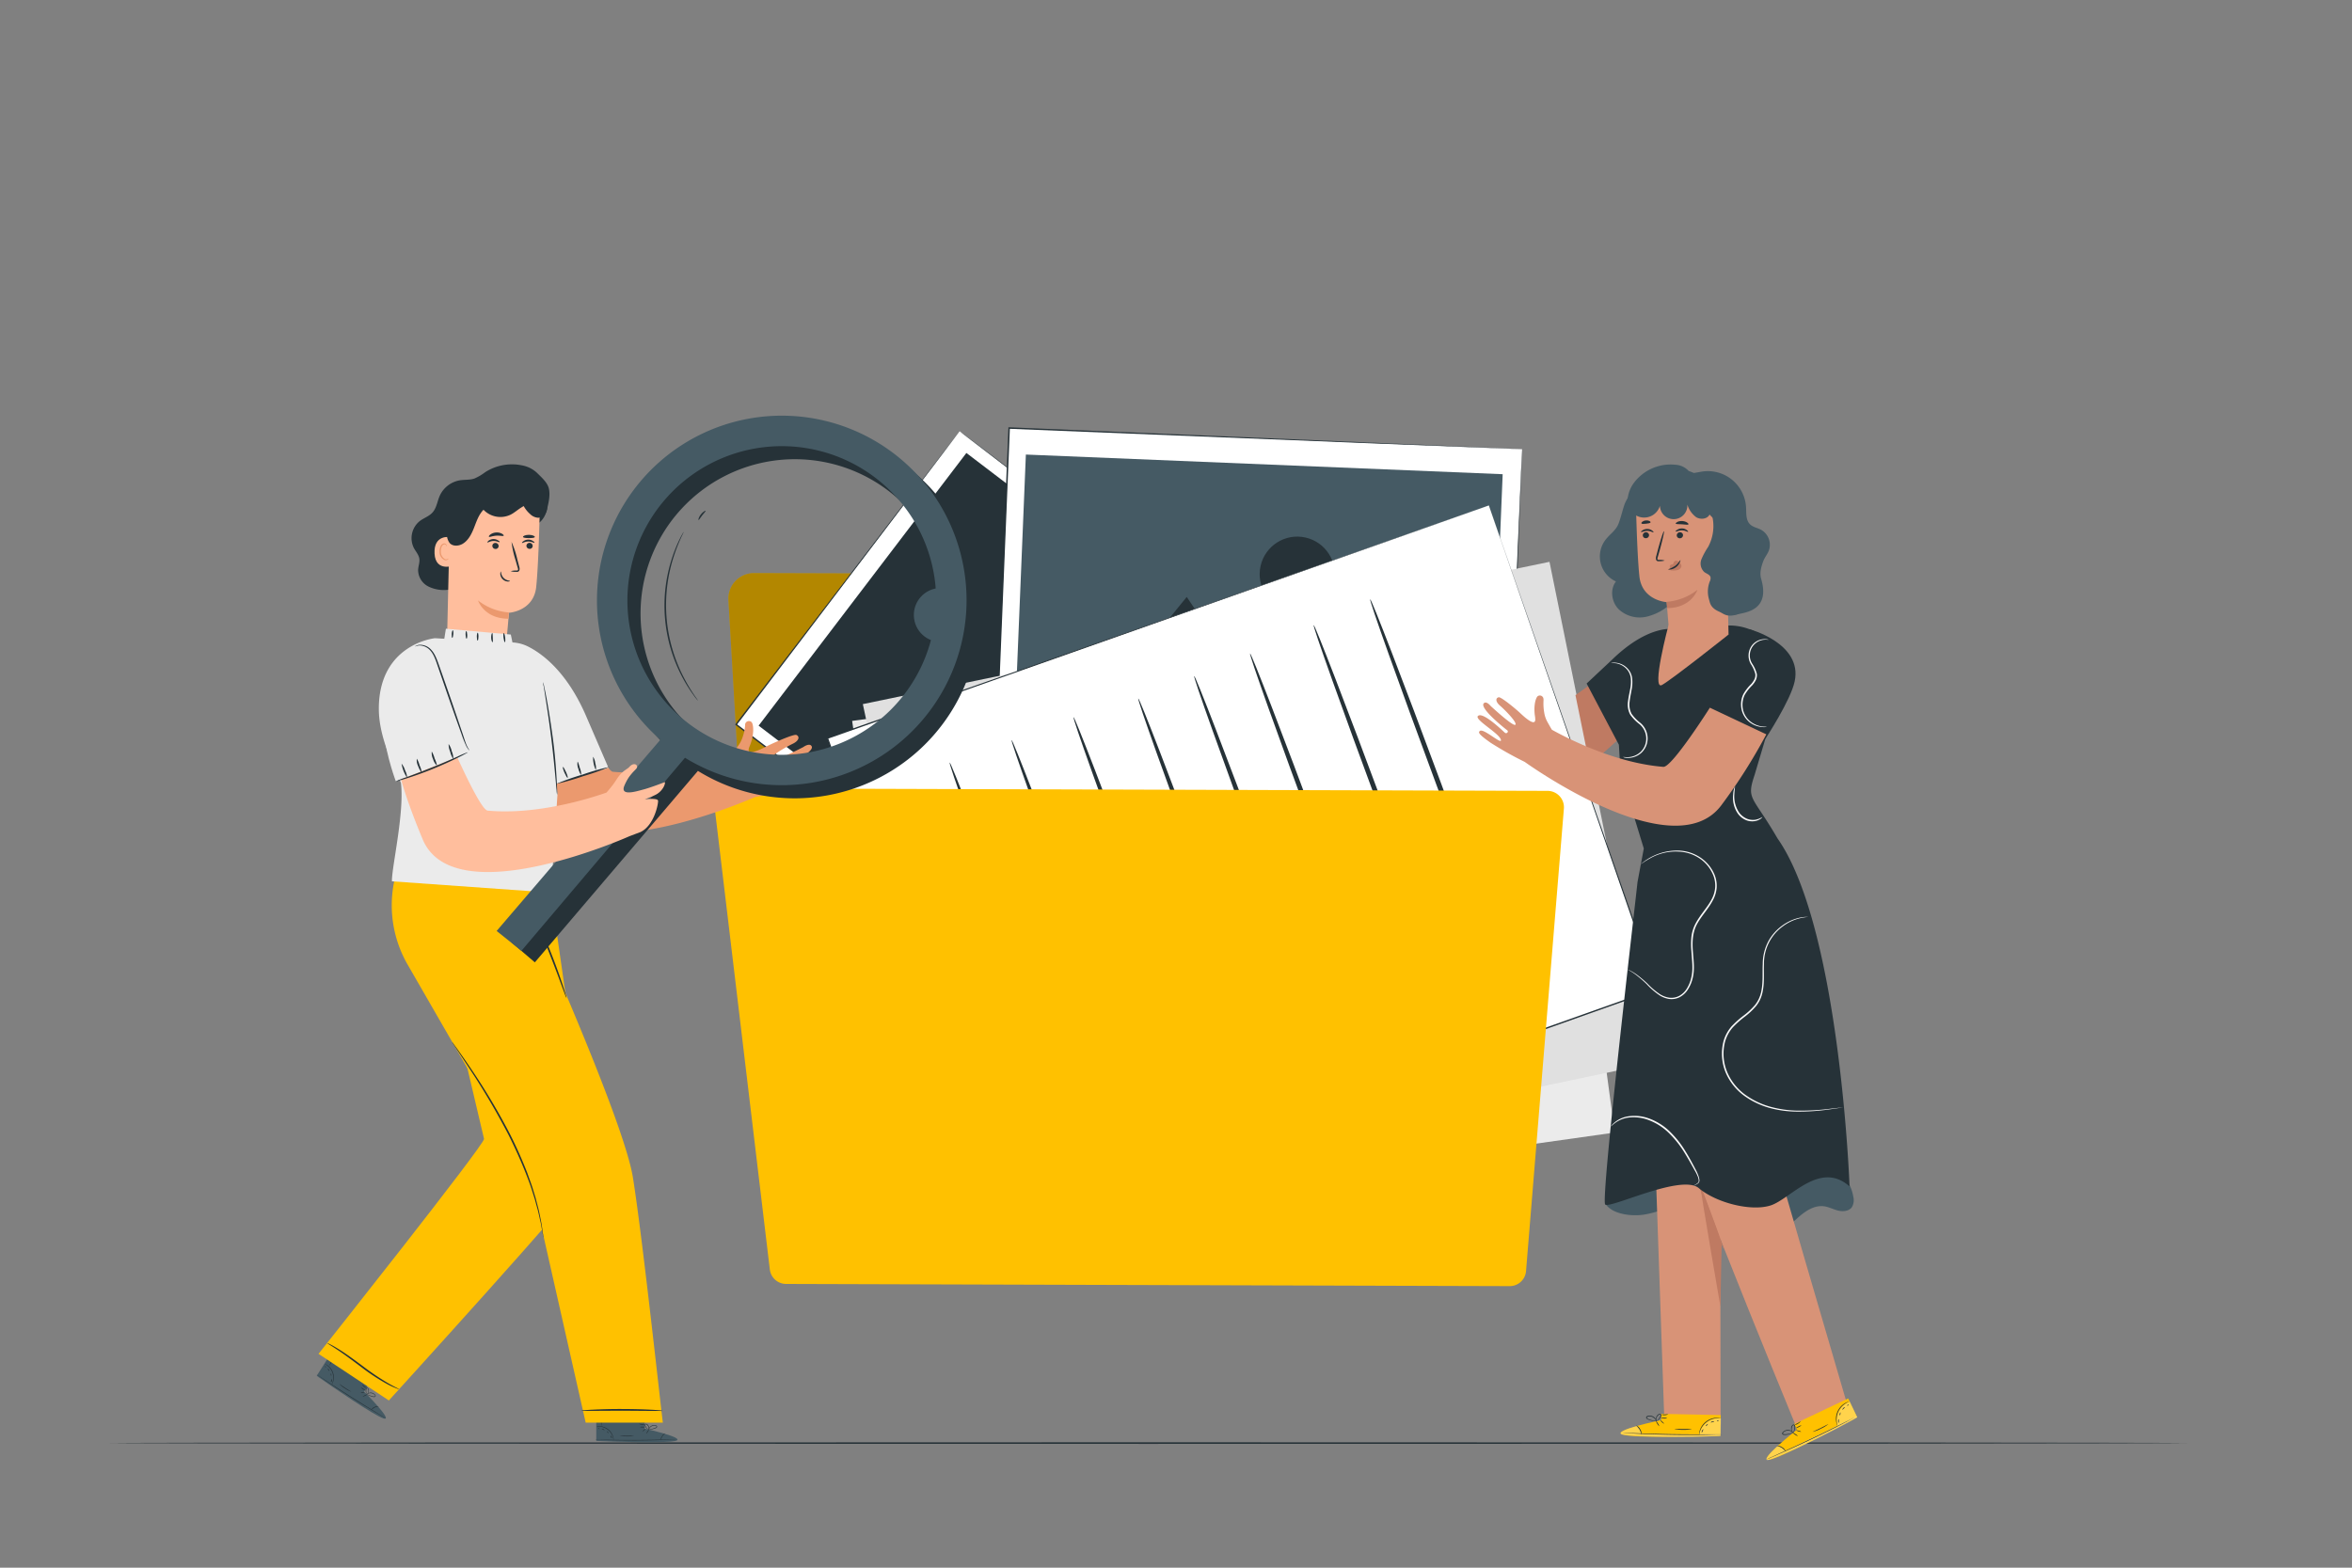 <svg xmlns="http://www.w3.org/2000/svg" viewBox="0 0 750 500"><rect x="0" y="0" width="750" height="500" fill="#808080" stroke="none"/><g id="freepik--Floor--inject-33"><path d="M697.42,460.25c0,.14-148.3.26-331.19.26S35,460.39,35,460.25,183.27,460,366.23,460,697.42,460.1,697.42,460.25Z" style="fill:#263238"></path></g><g id="freepik--Folder--inject-33"><path d="M232.28,191.4l7.06,120.39a8.12,8.12,0,0,0,8.09,7.65l216.7.66a8.12,8.12,0,0,0,8.15-8.1l.29-93.74a8.13,8.13,0,0,0-8.16-8.15l-133.27.45a8.11,8.11,0,0,1-5.75-2.36L302.3,185.32a8.16,8.16,0,0,0-5.7-2.36l-56.18-.17A8.14,8.14,0,0,0,232.28,191.4Z" style="fill:#FFC100"></path><path d="M232.28,191.4l7.06,120.39a8.12,8.12,0,0,0,8.09,7.65l216.7.66a8.12,8.12,0,0,0,8.15-8.1l.29-93.74a8.13,8.13,0,0,0-8.16-8.15l-133.27.45a8.11,8.11,0,0,1-5.75-2.36L302.3,185.32a8.16,8.16,0,0,0-5.7-2.36l-56.18-.17A8.14,8.14,0,0,0,232.28,191.4Z" style="opacity:0.3"></path><rect x="248.97" y="165.78" width="117.59" height="94.01" transform="translate(-48 328.67) rotate(-52.7)" style="fill:#fff"></rect><path d="M306,137.53l-.33.46-1,1.31c-.88,1.17-2.17,2.87-3.84,5.1L286.3,163.58l-51.37,67.63-.05-.32,74.8,56.94h0l-.37.05,71.29-93.51.05.3-54.19-41.42-15.12-11.59-4-3.06L306,137.53l1.36,1,4,3L326.48,153l54.44,41.32.17.13-.13.18L309.74,288.2l-.16.21-.21-.16h0l-74.76-57-.18-.14.14-.19,51.65-67.61,14.6-19.07,3.86-5,1-1.28Z" style="fill:#263238"></path><rect x="253.05" y="171.76" width="109.33" height="82.18" transform="translate(-48.07 328.65) rotate(-52.7)" style="fill:#263238"></rect><polygon points="307.28 282.26 289.78 220.93 329.54 221.48 325.67 198.36 373.53 195.29 307.28 282.26" style="fill:#455a64"></polygon><circle cx="300.01" cy="196.15" r="8.61" transform="translate(-23.76 42.35) rotate(-7.77)" style="fill:#455a64"></circle><rect x="335.45" y="123.4" width="130.85" height="163.67" transform="translate(179.34 597.34) rotate(-87.64)" style="fill:#fff"></rect><path d="M485.33,143.23l-.78,0-2.28-.08-8.87-.34-33.46-1.31-118.15-4.75.24-.22c-1.59,38.91-3.42,83.52-5.35,130.73h0l-.25-.27L480,273.75l-.22.21c1.67-39.4,3.05-72.06,4-94.87.5-11.42.89-20.38,1.15-26.48.14-3.05.24-5.39.31-7s.12-2.4.12-2.4,0,.79-.07,2.36-.15,3.9-.26,6.93c-.24,6.1-.59,15-1,26.44-.91,22.85-2.22,55.56-3.8,95v.21H480L316.41,267.5h-.26v-.26h0c1.95-47.21,3.8-91.82,5.41-130.73v-.23h.23l118.29,5,33.4,1.44,8.82.39,2.26.1Z" style="fill:#263238"></path><rect x="343.58" y="129.14" width="114.38" height="152.17" transform="translate(179.24 597.23) rotate(-87.64)" style="fill:#455a64"></rect><polygon points="322.4 259.24 378.42 190.39 409.49 236.19 432.78 213.35 474.44 265.5 322.4 259.24" style="fill:#263238"></polygon><circle cx="413.67" cy="183.12" r="11.98" transform="translate(144.46 546.7) rotate(-77.36)" style="fill:#263238"></circle><polygon points="493.25 199.43 271.73 229.93 295.19 392.17 514.89 361.22 493.25 199.43" style="fill:#ebebeb"></polygon><polygon points="494.1 179.19 275.14 224.57 309.5 384.86 526.61 339.15 494.1 179.19" style="fill:#e0e0e0"></polygon><polygon points="474.76 161.2 263.83 235.42 319.28 389.69 528.35 315.39 474.76 161.2" style="fill:#fff"></polygon><path d="M474.76,161.2c.58,1.66,21.21,60.75,53.79,154.12l.07.2-.2.07-209,74.34-.25.09-.08-.25-.41-1.12c-19.73-54.93-38.44-107-55-153.15l-.08-.23.22-.07,211-74L263.91,235.64l.14-.3,55.07,153.13.41,1.13-.34-.16,209.09-74.25-.13.27C495.81,222,475.34,162.86,474.76,161.2Z" style="fill:#263238"></path><path d="M480.71,309.17c-.41.15-10.54-26.16-22.63-58.76s-21.58-59.15-21.17-59.3,10.53,26.15,22.63,58.76S481.11,309,480.71,309.17Z" style="fill:#263238"></path><path d="M462.69,317.4c-.4.15-10.54-26.16-22.63-58.75s-21.57-59.16-21.17-59.31,10.54,26.16,22.64,58.76S463.1,317.25,462.69,317.4Z" style="fill:#263238"></path><path d="M406.76,340.83c-.4.15-10.54-26.16-22.63-58.76s-21.57-59.15-21.17-59.3,10.54,26.15,22.63,58.76S407.16,340.68,406.76,340.83Z" style="fill:#263238"></path><path d="M424.59,333.65c-.41.15-10.54-26.16-22.63-58.76s-21.58-59.15-21.17-59.3,10.53,26.15,22.63,58.76S425,333.5,424.59,333.65Z" style="fill:#263238"></path><path d="M442.41,326.47c-.4.15-10.53-26.16-22.63-58.75s-21.57-59.16-21.17-59.31,10.54,26.16,22.64,58.76S442.82,326.32,442.41,326.47Z" style="fill:#263238"></path><path d="M386.11,346.77c-.4.15-10.54-26.16-22.63-58.76s-21.57-59.15-21.17-59.3,10.54,26.15,22.64,58.76S386.52,346.62,386.11,346.77Z" style="fill:#263238"></path><path d="M366.36,354c-.4.15-10.53-26.16-22.63-58.75S322.16,236.1,322.56,236s10.54,26.16,22.64,58.76S366.77,353.86,366.36,354Z" style="fill:#263238"></path><path d="M346.62,361.25c-.41.15-10.54-26.16-22.64-58.75s-21.57-59.16-21.16-59.31,10.53,26.16,22.63,58.76S347,361.1,346.62,361.25Z" style="fill:#263238"></path><path d="M227.85,257.3l17.63,147.59a5.23,5.23,0,0,0,5.17,4.61l230.74.7a5.22,5.22,0,0,0,5.23-4.8l12.07-147.5a5.24,5.24,0,0,0-5.2-5.66l-260.43-.79A5.23,5.23,0,0,0,227.85,257.3Z" style="fill:#FFC100"></path></g><g id="freepik--character-2--inject-33"><polygon points="510.16 216.14 502.38 221.71 506.92 244.01 517.14 234.89 510.16 216.14" style="fill:#bf7a62"></polygon><path d="M511.93,383.86l32.35-15.72,41.5,5a13.53,13.53,0,0,1,5.21,8.61,4.39,4.39,0,0,1-.47,3.27c-.93,1.3-2.84,1.46-4.39,1.08s-3-1.19-4.59-1.38c-3.09-.36-5.94,1.61-8.26,3.68s-4.63,4.43-7.66,5.13a11.79,11.79,0,0,1-7.9-1.48c-2.42-1.26-4.58-3-7-4.35a23.48,23.48,0,0,0-14.61-3.25c-4,.53-7.8,2.29-11.82,2.93s-10.23-.07-12.41-3.5" style="fill:#455a64"></path><path d="M589.06,448.05s-26.5-90.35-27-93.24c-.46-2.61,3.67-65.91,5.52-82.33l-29.19.24V273l-13.87.34L530.72,453l17.95,1.38-.12-59.28C559.87,423.73,573,455.61,573,455.61Z" style="fill:#d89377"></path><path d="M536.72,350.67s-.06.7-.12,2a36.72,36.72,0,0,0,.08,5.35,48.12,48.12,0,0,0,1.31,7.83,77.67,77.67,0,0,0,3.16,9.21c2.46,6.48,4.66,12.37,6.22,16.63.74,2.08,1.36,3.79,1.82,5.07a14.11,14.11,0,0,1,.6,1.89,13.41,13.41,0,0,1-.81-1.81c-.5-1.27-1.18-3-2-5-1.66-4.23-3.92-10.09-6.38-16.58-.61-1.62-1.21-3.21-1.78-4.74a42.71,42.71,0,0,1-1.36-4.54,46,46,0,0,1-1.2-7.93,33.09,33.09,0,0,1,.1-5.4c.07-.64.15-1.12.22-1.45A1.56,1.56,0,0,1,536.72,350.67Z" style="fill:#bf7a62"></path><path d="M548.59,416.66c0-.55.41-20.11.41-20.11s-6.5-18.15-6.67-17.6S548.59,416.66,548.59,416.66Z" style="fill:#bf7a62"></path><path d="M529.71,452.94l0-2,19,.38-.1,6.66-1.17.06c-5.23.19-26.62.63-30.1-.49C513.55,456.27,529.71,452.94,529.71,452.94Z" style="fill:#FFC100"></path><g style="opacity:0.3"><path d="M541.83,457.69a6.58,6.58,0,0,1,2.49-4,6.36,6.36,0,0,1,4.45-1.29l-.09,5.29Z" style="fill:#fff"></path></g><path d="M521.81,454.85s-5.68,1.52-5,2.47,22.32,1.31,31.87.64l0-.42-25.23-.22S522.91,454.91,521.81,454.85Z" style="fill:#fff;opacity:0.3"></path><path d="M549,457.53a1.39,1.39,0,0,1-.33,0l-.93,0-3.45.09c-2.91.05-6.93.08-11.37,0s-8.46-.23-11.37-.38l-3.44-.2-.93-.07-.33,0h.33l.93,0,3.45.13c2.91.11,6.92.24,11.36.31s8.46.08,11.37.07l3.45,0h.93Z" style="fill:#263238"></path><path d="M523.44,457.61a7.5,7.5,0,0,0-.62-1.65,7.79,7.79,0,0,0-1.15-1.34,2.5,2.5,0,0,1,1.35,1.22A2.6,2.6,0,0,1,523.44,457.61Z" style="fill:#263238"></path><path d="M529.08,454.87c-.06,0-.32-.3-.59-.74a2.06,2.06,0,0,1-.39-.85c.06,0,.32.29.59.73A2.07,2.07,0,0,1,529.08,454.87Z" style="fill:#263238"></path><path d="M530.62,454.09s-.33-.16-.66-.46-.54-.58-.5-.63.34.16.66.46S530.67,454,530.62,454.09Z" style="fill:#263238"></path><path d="M531.63,452.32a2.33,2.33,0,0,1-1,.1c-.54,0-1-.05-1-.12a2.32,2.32,0,0,1,1-.11A2.19,2.19,0,0,1,531.63,452.32Z" style="fill:#263238"></path><path d="M532,451.06a2.79,2.79,0,0,1-2.24.13,5.69,5.69,0,0,1,1.12-.06A6.68,6.68,0,0,1,532,451.06Z" style="fill:#263238"></path><path d="M528.46,453.21a3.8,3.8,0,0,1-1.21,0,7.09,7.09,0,0,1-1.3-.31,3.78,3.78,0,0,1-.73-.32.69.69,0,0,1-.3-.38.51.51,0,0,1,.2-.49,2.24,2.24,0,0,1,2.75.71,2.27,2.27,0,0,1,.38.81c0,.21,0,.33,0,.33a3.28,3.28,0,0,0-.53-1,2.27,2.27,0,0,0-1-.7,1.87,1.87,0,0,0-1.45.08c-.2.14-.13.36.09.5a3.69,3.69,0,0,0,.67.3,8.07,8.07,0,0,0,1.25.35C528,453.16,528.46,453.17,528.46,453.21Z" style="fill:#263238"></path><path d="M528.15,453.26a1.14,1.14,0,0,1-.13-.85,2,2,0,0,1,.35-.88,1.21,1.21,0,0,1,1-.6.49.49,0,0,1,.37.57,1.46,1.46,0,0,1-.22.54,3.16,3.16,0,0,1-.59.72c-.38.37-.69.51-.7.48s.25-.21.59-.59a4.48,4.48,0,0,0,.52-.72c.17-.26.29-.72,0-.78s-.62.27-.81.51a1.94,1.94,0,0,0-.36.78A4.27,4.27,0,0,0,528.15,453.26Z" style="fill:#263238"></path><path d="M548.67,452.34s-.54-.06-1.4,0a6,6,0,0,0-3.07,1.2,6.16,6.16,0,0,0-2,2.66c-.3.81-.34,1.36-.38,1.35a1.12,1.12,0,0,1,0-.38,4.39,4.39,0,0,1,.22-1,5.76,5.76,0,0,1,2-2.79,5.86,5.86,0,0,1,3.2-1.19,5.11,5.11,0,0,1,1,.05A1.23,1.23,0,0,1,548.67,452.34Z" style="fill:#263238"></path><path d="M539.48,455.8a10.89,10.89,0,0,1-2.77.23,10.74,10.74,0,0,1-2.77-.27c0-.07,1.24,0,2.77,0S539.47,455.73,539.48,455.8Z" style="fill:#263238"></path><path d="M543.19,455.86c0,.05-.11.26-.24.54s-.2.53-.27.53-.09-.3.06-.63S543.15,455.81,543.19,455.86Z" style="fill:#263238"></path><path d="M544.62,454.14c0,.05-.08.24-.28.44s-.4.31-.44.27.08-.24.28-.44S544.57,454.1,544.62,454.14Z" style="fill:#263238"></path><path d="M546.63,453.38c0,.07-.26.06-.54.15s-.48.24-.53.2.11-.31.46-.42S546.66,453.32,546.63,453.38Z" style="fill:#263238"></path><path d="M548.07,453c0,.06-.09.16-.25.21s-.3.06-.33,0,.09-.15.25-.21S548,453,548.07,453Z" style="fill:#263238"></path><path d="M573,456l-.86-1.83,17.2-8.15,2.9,6-1,.58c-4.6,2.51-23.55,12.44-27.16,13C560,466.22,573,456,573,456Z" style="fill:#FFC100"></path><g style="opacity:0.3"><path d="M586,454.87a6.57,6.57,0,0,1,.44-4.69,6.42,6.42,0,0,1,3.41-3.14l2.28,4.78Z" style="fill:#fff"></path></g><path d="M566.77,461.26s-4.39,3.9-3.36,4.43,20.56-8.78,28.82-13.64l-.21-.37-22.69,11.06S567.79,460.83,566.77,461.26Z" style="fill:#fff;opacity:0.3"></path><path d="M592.28,451.54a1.53,1.53,0,0,1-.28.18l-.82.45-3,1.62c-2.58,1.34-6.17,3.16-10.18,5.07s-7.67,3.57-10.34,4.73L564.45,465l-.87.35-.31.11a1.71,1.71,0,0,1,.29-.15l.85-.39,3.14-1.42c2.65-1.2,6.3-2.88,10.31-4.79s7.6-3.71,10.2-5l3.08-1.55.84-.41A2.72,2.72,0,0,1,592.28,451.54Z" style="fill:#263238"></path><path d="M569.46,463a6.76,6.76,0,0,0-1.28-1.21,8,8,0,0,0-1.63-.69,2.6,2.6,0,0,1,1.75.5A2.44,2.44,0,0,1,569.46,463Z" style="fill:#263238"></path><path d="M573.29,458a2.11,2.11,0,0,1-.85-.4c-.44-.27-.77-.54-.73-.59s.41.12.85.39S573.32,458,573.29,458Z" style="fill:#263238"></path><path d="M574.32,456.65c0,.06-.37,0-.79-.12s-.75-.27-.73-.33.37,0,.8.11S574.34,456.58,574.32,456.65Z" style="fill:#263238"></path><path d="M574.43,454.61c0,.06-.35.3-.84.54a2.44,2.44,0,0,1-.94.34c0-.06.35-.3.84-.54A2.44,2.44,0,0,1,574.43,454.61Z" style="fill:#263238"></path><path d="M574.19,453.33s-.3.45-.86.77a1.91,1.91,0,0,1-1.09.35,5.93,5.93,0,0,1,1-.55C573.75,453.6,574.14,453.28,574.19,453.33Z" style="fill:#263238"></path><path d="M572,456.82a3.35,3.35,0,0,1-1.1.52,7.38,7.38,0,0,1-1.3.3,3,3,0,0,1-.8,0,.63.63,0,0,1-.43-.21.47.47,0,0,1,0-.52,2.26,2.26,0,0,1,2.78-.6,2.16,2.16,0,0,1,.7.57c.14.16.19.27.17.28a3.31,3.31,0,0,0-.94-.7,2.21,2.21,0,0,0-1.23-.16,1.88,1.88,0,0,0-1.27.71c-.11.22.05.39.3.41a3.77,3.77,0,0,0,.75,0,9,9,0,0,0,1.27-.24C571.56,457,572,456.79,572,456.82Z" style="fill:#263238"></path><path d="M571.74,457s-.31-.18-.49-.7a1.92,1.92,0,0,1-.08-.95,1.19,1.19,0,0,1,.64-1,.48.48,0,0,1,.58.34,1.19,1.19,0,0,1,.05.58,3.6,3.6,0,0,1-.2.92,1.64,1.64,0,0,1-.42.74s.13-.3.26-.79a4.23,4.23,0,0,0,.15-.88c0-.31-.06-.77-.36-.69s-.43.51-.5.81a2,2,0,0,0,0,.86A3.74,3.74,0,0,0,571.74,457Z" style="fill:#263238"></path><path d="M589.7,447s-.51.19-1.24.65a6.11,6.11,0,0,0-2.22,2.45,6.19,6.19,0,0,0-.56,3.26c.09.85.3,1.36.26,1.37a1,1,0,0,1-.17-.34,6.14,6.14,0,0,1-.25-1,5.75,5.75,0,0,1,3.8-6.3A1.28,1.28,0,0,1,589.7,447Z" style="fill:#263238"></path><path d="M583,454.23a10.5,10.5,0,0,1-2.38,1.44,10.37,10.37,0,0,1-2.59,1c0-.06,1.12-.52,2.49-1.2S583,454.17,583,454.23Z" style="fill:#263238"></path><path d="M586.36,452.63c.06,0,0,.28,0,.59s.06.57,0,.59-.21-.23-.22-.59S586.3,452.6,586.36,452.63Z" style="fill:#263238"></path><path d="M586.87,450.45c.06,0,0,.25,0,.52s-.22.46-.28.44,0-.25.06-.52S586.81,450.43,586.87,450.45Z" style="fill:#263238"></path><path d="M588.34,448.87c0,.07-.21.17-.42.38s-.33.43-.39.41,0-.32.23-.57S588.33,448.81,588.34,448.87Z" style="fill:#263238"></path><path d="M589.46,447.92s0,.18-.12.3-.25.19-.29.14,0-.17.12-.3S589.42,447.88,589.46,447.92Z" style="fill:#263238"></path><path d="M566.8,267.39h0c-8-13.8-10-12.19-7.3-20.23L567.3,221,564,204.6a18,18,0,0,0-13.82-5.06l-16.28,1.12s-8-1.75-19.82,9.71L505.94,218l10.29,19.53.52,8.86,7.42,24.23-2,10.69c-.86,8.13-11.79,101.37-10.31,102.85s24.34-9.87,29.86-5.21,16.63,7.52,22.9,5.51,15.67-14.48,25.16-6.07C589.8,378.39,586.7,295.66,566.8,267.39Z" style="fill:#263238"></path><path d="M557.84,200.67s17,4.51,14.45,16.62c-1.23,6-9.36,18.38-9.36,18.38l-19.22-9.09Z" style="fill:#263238"></path><path d="M523.25,275.59a17.7,17.7,0,0,1,12.1-4.3,13.26,13.26,0,0,1,6.36,1.89,12.3,12.3,0,0,1,5,5.75,9.46,9.46,0,0,1,.7,4.11,10,10,0,0,1-1.25,4.16c-1.37,2.63-3.53,4.82-5,7.5s-1.56,5.75-1.35,8.61.63,5.73,0,8.41a11.43,11.43,0,0,1-1.46,3.68,6.94,6.94,0,0,1-2.69,2.61,5.73,5.73,0,0,1-3.46.59,8,8,0,0,1-3-1.15,23.24,23.24,0,0,1-4.13-3.59,38.45,38.45,0,0,0-3.08-2.7,17.54,17.54,0,0,0-2.14-1.46c-.51-.3-.8-.43-.79-.45s.08,0,.22.07.36.15.62.28a16.31,16.31,0,0,1,2.21,1.39,38.31,38.31,0,0,1,3.16,2.66,23.78,23.78,0,0,0,4.12,3.49,7.72,7.72,0,0,0,2.88,1.06,5.33,5.33,0,0,0,3.2-.57,6.51,6.51,0,0,0,2.5-2.47,11,11,0,0,0,1.38-3.54c.61-2.57.17-5.38,0-8.27a24.85,24.85,0,0,1,0-4.48,11.93,11.93,0,0,1,1.38-4.42c1.49-2.77,3.64-4.94,5-7.48a9.59,9.59,0,0,0,1.21-4,9,9,0,0,0-.65-3.9,11.81,11.81,0,0,0-4.75-5.56,12.78,12.78,0,0,0-6.15-1.89,16.5,16.5,0,0,0-9.11,2.08,24.28,24.28,0,0,0-2.21,1.35l-.56.39C523.33,275.56,523.26,275.6,523.25,275.59Z" style="fill:#fafafa"></path><path d="M587.8,353.13l-.26.07-.78.13c-.69.11-1.7.27-3,.44a67.94,67.94,0,0,1-11.16.76,34.06,34.06,0,0,1-7.67-1,25.44,25.44,0,0,1-8.12-3.61,17.84,17.84,0,0,1-6.35-7.44,15.78,15.78,0,0,1-.85-10.44,12.33,12.33,0,0,1,2.59-4.74,31.4,31.4,0,0,1,3.89-3.46,22.22,22.22,0,0,0,3.59-3.37,10.11,10.11,0,0,0,1.94-4.21c.64-3,.34-6,.48-8.78A15.46,15.46,0,0,1,564,300a15.18,15.18,0,0,1,4.26-4.75,15,15,0,0,1,4.29-2.2,13.14,13.14,0,0,1,3-.6l.79,0h.27a16.5,16.5,0,0,0-4,.81,15,15,0,0,0-4.18,2.24,14.63,14.63,0,0,0-5.94,12c-.12,2.75.21,5.75-.44,8.87a10.41,10.41,0,0,1-2,4.41,22.33,22.33,0,0,1-3.66,3.47,30.83,30.83,0,0,0-3.83,3.41,11.92,11.92,0,0,0-2.47,4.53,15.27,15.27,0,0,0,.82,10.09,17.28,17.28,0,0,0,6.16,7.26,25.12,25.12,0,0,0,7.95,3.58,34.38,34.38,0,0,0,7.57,1.09,75.24,75.24,0,0,0,11.12-.59l3-.34.78-.09Z" style="fill:#fafafa"></path><path d="M540.13,378.13a1.86,1.86,0,0,1,.35-.25,4.57,4.57,0,0,0,1-.68c.35-.35.21-1,0-1.71a14,14,0,0,0-1.1-2.25c-.91-1.65-2-3.61-3.3-5.71a32.19,32.19,0,0,0-5-6.25,18.46,18.46,0,0,0-6.73-4.18,13.29,13.29,0,0,0-6.4-.61,9.38,9.38,0,0,0-4,1.71c-.83.63-1.22,1.07-1.26,1a1.6,1.6,0,0,1,.26-.34,8.24,8.24,0,0,1,.88-.85,9,9,0,0,1,4.05-1.91,13.31,13.31,0,0,1,6.62.51,18.59,18.59,0,0,1,6.94,4.26,31.26,31.26,0,0,1,5.05,6.38c1.31,2.12,2.34,4.12,3.22,5.78a13.62,13.62,0,0,1,1,2.34,4.69,4.69,0,0,1,.2,1.06,1.15,1.15,0,0,1-.31.88,3.76,3.76,0,0,1-1.06.63C540.28,378.09,540.14,378.15,540.13,378.13Z" style="fill:#fafafa"></path><path d="M562,260.56s-.12.24-.48.52a4.39,4.39,0,0,1-1.77.78,5.27,5.27,0,0,1-2.86-.24,6.11,6.11,0,0,1-2.76-2.18,8.94,8.94,0,0,1-1.46-6.07,7.21,7.21,0,0,1,.56-2.53c.09,0-.13,1-.19,2.55a9.23,9.23,0,0,0,1.51,5.74,5.9,5.9,0,0,0,2.51,2,5.22,5.22,0,0,0,2.63.33A6.2,6.2,0,0,0,562,260.56Z" style="fill:#fafafa"></path><path d="M563.45,231.8s-.13,0-.39.09a6.35,6.35,0,0,1-1.14,0,7.43,7.43,0,0,1-3.9-1.47,7,7,0,0,1-1.93-2.19,7.18,7.18,0,0,1-.9-3.24,7.41,7.41,0,0,1,.75-3.64,14,14,0,0,1,2.42-3.12,6.93,6.93,0,0,0,1.08-1.56,3,3,0,0,0,.29-1.72,10.8,10.8,0,0,0-1.46-3.21,5.4,5.4,0,0,1,.47-6,5.19,5.19,0,0,1,3.69-1.88,4.47,4.47,0,0,1,1.14.07,1.06,1.06,0,0,1,.38.11c0,.06-.54-.09-1.5,0A5.12,5.12,0,0,0,559,206a5,5,0,0,0-.34,5.56,10.85,10.85,0,0,1,1.55,3.36,3.59,3.59,0,0,1-.33,2,7.29,7.29,0,0,1-1.16,1.68,14.71,14.71,0,0,0-2.36,3,7.2,7.2,0,0,0-.72,3.39,6.75,6.75,0,0,0,2.57,5.16,7.73,7.73,0,0,0,3.7,1.56C562.9,231.83,563.45,231.75,563.45,231.8Z" style="fill:#fafafa"></path><path d="M517.56,241.42a11.1,11.1,0,0,0,1.61.08,6.32,6.32,0,0,0,3.93-1.63,5.91,5.91,0,0,0,1.65-5.82,6,6,0,0,0-2-3.12,13.59,13.59,0,0,1-2.94-3.05,6.88,6.88,0,0,1-.67-4.21c.15-1.37.47-2.64.68-3.85a11.62,11.62,0,0,0,.21-3.43,5.17,5.17,0,0,0-1.09-2.71,5.87,5.87,0,0,0-3.65-2.13,10.82,10.82,0,0,0-1.61-.06s.13-.05.41-.11a5,5,0,0,1,1.22,0,5.93,5.93,0,0,1,3.92,2.1,5.48,5.48,0,0,1,1.23,2.88,11.73,11.73,0,0,1-.17,3.57c-.2,1.24-.51,2.5-.64,3.82a6.42,6.42,0,0,0,.61,3.9,13.83,13.83,0,0,0,2.84,2.93,6.56,6.56,0,0,1,2.09,3.38,6.27,6.27,0,0,1-1.87,6.21,6.36,6.36,0,0,1-4.17,1.56,5,5,0,0,1-1.22-.13C517.69,241.49,517.55,241.44,517.56,241.42Z" style="fill:#fafafa"></path><path d="M542.21,150.5a12.2,12.2,0,0,1,14.56,11.2c.12,1.91-.12,4.12,1.23,5.48,1,1,2.42,1.16,3.61,1.81a5.51,5.51,0,0,1,2.44,6.6c-.46,1.19-1.34,2.2-1.79,3.4-.66,1.77-1.21,3.8-.67,5.61,2.78,9.5-4,10.66-7.54,11.3-5.06.89-10.19-.72-10.71-6-.17-1.71-3.22-1.52-4.92-1.3-2,.27-3.57,2-5.07,3.39a17.3,17.3,0,0,1-8.3,4.7,9.84,9.84,0,0,1-8.94-2.42c-2.24-2.31-2.79-6.28-.82-8.82A8.76,8.76,0,0,1,512,172.11c1.23-1.59,3-2.77,3.89-4.58.74-1.52,1.54-5,2.12-6.61.82-2.27,3.62-6.16,5.79-7.22" style="fill:#455a64"></path><path d="M551.2,202.38l-18.78.27c-.32-2.17-.95-10.6-.95-10.6s-7.87-.48-8.7-8.22-1.16-25.68-1.16-25.68h0A27.08,27.08,0,0,1,549,159l1.23.77Z" style="fill:#d89377"></path><path d="M530.84,178.78a5,5,0,0,0-1.76-.21c-.28,0-.51,0-.54-.19a1.49,1.49,0,0,1,.12-.82l.64-2.25c.88-3.2,1.46-5.83,1.29-5.87s-1,2.51-1.88,5.71c-.2.78-.4,1.53-.59,2.26a1.81,1.81,0,0,0,0,1.18.74.74,0,0,0,.52.4,2,2,0,0,0,.48,0A5.55,5.55,0,0,0,530.84,178.78Z" style="fill:#263238"></path><path d="M531.44,191.94a18.17,18.17,0,0,0,9.84-3.83s-1.86,5.81-9.67,5.84Z" style="fill:#bf7a62"></path><path d="M536.68,170.68a1,1,0,0,1-1,1,.94.94,0,0,1-1-.91,1,1,0,0,1,1-1A.94.94,0,0,1,536.68,170.68Z" style="fill:#263238"></path><path d="M538.29,169.62c-.12.12-.85-.44-1.91-.46s-1.84.49-2,.36.08-.29.42-.53a2.74,2.74,0,0,1,1.57-.45,2.56,2.56,0,0,1,1.52.53C538.25,169.33,538.35,169.56,538.29,169.62Z" style="fill:#263238"></path><path d="M525.85,170.65a1,1,0,0,1-1,1,.93.93,0,0,1-1-.9,1,1,0,0,1,1-1A1,1,0,0,1,525.85,170.65Z" style="fill:#263238"></path><path d="M527.25,169.78c-.12.12-.85-.44-1.91-.46s-1.84.49-2,.36.08-.29.42-.53a2.74,2.74,0,0,1,1.57-.44,2.56,2.56,0,0,1,1.52.52C527.21,169.49,527.32,169.72,527.25,169.78Z" style="fill:#263238"></path><path d="M532.62,181.5a2.1,2.1,0,0,1-.17-.78.71.71,0,0,1,.42-.64c.18-.06.4,0,.56-.13s.22-.46.35-.7a.86.86,0,0,1,.93-.38,1.94,1.94,0,0,1,.9.56,1.68,1.68,0,0,1,.56,1.08,1.29,1.29,0,0,1-.58,1,2.6,2.6,0,0,1-1.15.4,5.82,5.82,0,0,1-1.32.05,1,1,0,0,1-.37-.08.32.32,0,0,1-.18-.31" style="fill:#bf7a62"></path><path d="M531.85,181.66a5,5,0,0,0,4-3" style="fill:#bf7a62"></path><path d="M535.88,178.66a3.83,3.83,0,0,1-4,3,17.94,17.94,0,0,0,2.26-1.17C535.24,179.67,535.74,178.59,535.88,178.66Z" style="fill:#263238"></path><path d="M523.42,166.92a4.53,4.53,0,0,1,2.9-.33" style="fill:#bf7a62"></path><path d="M526.32,166.59c-.08.29-.71.36-1.42.44s-1.34.14-1.48-.11.43-.82,1.37-.92S526.4,166.32,526.32,166.59Z" style="fill:#263238"></path><path d="M534.31,167a5.54,5.54,0,0,1,4.1.23" style="fill:#bf7a62"></path><path d="M538.41,167.22c-.14.26-1,.06-2.06,0s-1.93,0-2-.24.8-.88,2.1-.8S538.55,167,538.41,167.22Z" style="fill:#263238"></path><path d="M538.61,150.35a6.21,6.21,0,0,0-4.44-2.13,14.63,14.63,0,0,0-13.31,6c-1.71,2.46-2.57,5.89-1,8.42a5.24,5.24,0,0,0,9.45-1.32,4.38,4.38,0,1,0,8.75-.39,7.85,7.85,0,0,0,2.78,4c1.39.87,3.58.66,4.3-.82.88,1,2.11,2.11,3.43,1.78a2.67,2.67,0,0,0,1.79-2.68,6.84,6.84,0,0,0-1.14-3.25c-2.56-4.46-6.34-8.56-11.31-9.91" style="fill:#455a64"></path><path d="M544.57,160.93a14,14,0,0,1,.11,13.51,23,23,0,0,0-2.13,3.93,3.7,3.7,0,0,0,.91,4.08c.73.55,1.85.83,2,1.72a2.48,2.48,0,0,1-.27,1.32,8.89,8.89,0,0,0-.24,5.63c.36,1.22.42,2.73,3.33,4,1.44.65,2.23,1.75,5.36.95,5.48-1.41,3.54-13.66,3-19.29s-3.14-15.68-6.3-20.37" style="fill:#455a64"></path><path d="M532.07,199.34s-5.68,21.21-2.06,19.11,21.19-16.07,21.19-16.07l-8.88-6.7Z" style="fill:#d89377"></path><path d="M478.58,235.87c-.63-2.08-8.49-6.36-7.3-7.51,1.55-1.51,8,4.84,8.59,5.33s1.3-.35.75-.77c-.8-.6-9-7.13-7.46-8.62.84-.83,2.16.85,2.16.85s7.2,6.69,7.89,6-3.4-4.81-4.88-6.08-1.47-2.48-.4-2.68c.74-.14,5.35,3.65,6.78,5s5.3,4.91,4.81,1.54c0-.05,0-.1,0-.16-.58-3.3.07-6,.79-6.7a1.16,1.16,0,0,1,1.87.92,1.17,1.17,0,0,1,0,.49c0,.07,0,.17,0,.25a16.32,16.32,0,0,0,.22,3.43,9.08,9.08,0,0,0,.94,2.92c.56,1,1.08,1.94,1.53,2.67,5.26,2.92,20.38,10.62,35.54,11.83,2.73.22,14.83-18.87,14.83-18.87l18,8.5a175.24,175.24,0,0,1-14.33,22.6C533.63,277.33,486.2,243,486.2,243h0l-.44-.22a109.09,109.09,0,0,1-10.48-5.92c-4.08-2.88-3.84-3.26-3.43-3.69C472.94,232,479.21,237.94,478.58,235.87Z" style="fill:#d89377"></path></g><g id="freepik--character-1--inject-33"><path d="M205.61,455.67l-.09-8.2-15.38.08,0,12,1,.06c4.24.21,21.59.78,24.42-.09C218.69,458.54,205.61,455.67,205.61,455.67Z" style="fill:#455a64"></path><path d="M189.94,459.2l.26,0,.76,0,2.8.11c2.36.07,5.62.13,9.22.12s6.87-.1,9.23-.19l2.79-.13.76-.05.26,0a1,1,0,0,0-.26,0l-.76,0-2.8.06c-2.36.06-5.62.13-9.22.14s-6.86,0-9.22-.06l-2.8-.05h-1Z" style="fill:#263238"></path><path d="M210.65,459.53a6.11,6.11,0,0,1,.51-1.34,6.45,6.45,0,0,1,1-1.07,2,2,0,0,0-1.11,1A2,2,0,0,0,210.65,459.53Z" style="fill:#263238"></path><path d="M206.1,457.25c.05,0,.26-.24.48-.59a1.69,1.69,0,0,0,.33-.69s-.26.23-.48.59S206.06,457.22,206.1,457.25Z" style="fill:#263238"></path><path d="M204.85,456.6s.28-.13.54-.37.45-.46.42-.5-.28.12-.54.36S204.82,456.56,204.85,456.6Z" style="fill:#263238"></path><path d="M204.06,455.15a2,2,0,0,0,.8.1,1.89,1.89,0,0,0,.81-.09,1.8,1.8,0,0,0-.81-.1A1.86,1.86,0,0,0,204.06,455.15Z" style="fill:#263238"></path><path d="M203.79,454.13a1.55,1.55,0,0,0,.89.25,1.69,1.69,0,0,0,.93-.12,3.83,3.83,0,0,0-.91-.06A4.46,4.46,0,0,0,203.79,454.13Z" style="fill:#263238"></path><path d="M206.62,455.9a2.46,2.46,0,0,0,1,0,5.51,5.51,0,0,0,1.06-.23,3,3,0,0,0,.6-.25.59.59,0,0,0,.24-.31.4.4,0,0,0-.15-.4,1.83,1.83,0,0,0-2.24.54,1.81,1.81,0,0,0-.32.67.48.48,0,0,0,0,.26,2.5,2.5,0,0,1,.44-.84,1.77,1.77,0,0,1,.84-.55,1.51,1.51,0,0,1,1.18.07c.16.12.1.3-.08.4a2.24,2.24,0,0,1-.55.24,5.36,5.36,0,0,1-1,.27C207,455.87,206.62,455.87,206.62,455.9Z" style="fill:#263238"></path><path d="M206.87,456a.91.91,0,0,0,.11-.68,1.5,1.5,0,0,0-.27-.72,1,1,0,0,0-.82-.5.4.4,0,0,0-.31.45,1.1,1.1,0,0,0,.17.44,3.13,3.13,0,0,0,.47.6,1.44,1.44,0,0,0,.57.4s-.2-.18-.47-.49a3.2,3.2,0,0,1-.42-.59c-.13-.21-.23-.58,0-.63s.5.22.65.42a1.55,1.55,0,0,1,.28.64A3.05,3.05,0,0,1,206.87,456Z" style="fill:#263238"></path><path d="M190.23,455s.44,0,1.14,0a4.82,4.82,0,0,1,4,3.19c.24.66.26,1.1.3,1.09a1,1,0,0,0,0-.31,3.4,3.4,0,0,0-.17-.82,4.72,4.72,0,0,0-1.56-2.29,4.82,4.82,0,0,0-2.59-1,3.6,3.6,0,0,0-.84,0A1.07,1.07,0,0,0,190.23,455Z" style="fill:#263238"></path><path d="M191.8,448.59a26,26,0,0,0-.12,3.16,23.35,23.35,0,0,0,.07,3.16,27.55,27.55,0,0,0,.11-3.16A26.85,26.85,0,0,0,191.8,448.59Z" style="fill:#263238"></path><path d="M197.66,457.9a9.49,9.49,0,0,0,2.24.21,8.6,8.6,0,0,0,2.25-.19c0-.06-1,0-2.25,0S197.66,457.84,197.66,457.9Z" style="fill:#263238"></path><path d="M194.64,457.9s.09.22.19.45.16.43.21.43.08-.25,0-.51S194.68,457.87,194.64,457.9Z" style="fill:#263238"></path><path d="M193.5,456.5s.07.19.23.35.31.26.35.23-.06-.2-.22-.36S193.54,456.46,193.5,456.5Z" style="fill:#263238"></path><path d="M191.88,455.86c0,.05.21.05.44.13s.39.19.43.16-.09-.25-.37-.34S191.86,455.81,191.88,455.86Z" style="fill:#263238"></path><path d="M190.72,455.56c0,.05.07.13.2.18s.24,0,.26,0-.07-.13-.2-.18S190.74,455.51,190.72,455.56Z" style="fill:#263238"></path><path d="M116.11,443.84l4.35-7-13-8.21L101,438.78l.77.56c3.46,2.46,17.76,12.29,20.61,13.08C125.58,453.3,116.11,443.84,116.11,443.84Z" style="fill:#455a64"></path><path d="M101,438.36l.21.17.62.44,2.29,1.6c2,1.33,4.67,3.14,7.71,5.07s5.83,3.62,7.87,4.81l2.42,1.4.67.37c.15.08.23.12.24.11l-.22-.15-.65-.39-2.39-1.45c-2-1.22-4.8-2.93-7.84-4.86s-5.77-3.71-7.73-5l-2.33-1.55-.64-.41Z" style="fill:#263238"></path><path d="M118.28,449.8a6.76,6.76,0,0,1,1.15-.85,6,6,0,0,1,1.38-.39,2.07,2.07,0,0,0-1.46.22A2,2,0,0,0,118.28,449.8Z" style="fill:#263238"></path><path d="M115.68,445.43c0,.05.35-.06.72-.24s.67-.36.65-.41a1.74,1.74,0,0,0-.73.24C116,445.2,115.66,445.38,115.68,445.43Z" style="fill:#263238"></path><path d="M115,444.21c0,.05.3,0,.65,0s.63-.15.62-.2-.3,0-.65,0S115,444.16,115,444.21Z" style="fill:#263238"></path><path d="M115.09,442.56s.25.27.62.52.7.4.73.35-.25-.27-.62-.51A1.94,1.94,0,0,0,115.09,442.56Z" style="fill:#263238"></path><path d="M115.41,441.55s.2.39.62.7a1.57,1.57,0,0,0,.84.39c0-.05-.33-.24-.73-.54A6,6,0,0,0,115.41,441.55Z" style="fill:#263238"></path><path d="M116.84,444.57a2.66,2.66,0,0,0,.83.53,5.7,5.7,0,0,0,1,.36,2.91,2.91,0,0,0,.64.12.54.54,0,0,0,.37-.13.39.39,0,0,0,.08-.41,1.81,1.81,0,0,0-2.17-.76,1.85,1.85,0,0,0-.63.39c-.12.12-.17.2-.16.21a2.74,2.74,0,0,1,.83-.47,1.72,1.72,0,0,1,1,0,1.53,1.53,0,0,1,1,.7c.07.18-.08.3-.29.3a3,3,0,0,1-.59-.1,7,7,0,0,1-1-.32C117.17,444.75,116.85,444.55,116.84,444.57Z" style="fill:#263238"></path><path d="M117,444.75s.26-.12.46-.52a1.52,1.52,0,0,0,.16-.75,1,1,0,0,0-.43-.86.39.39,0,0,0-.5.22,1,1,0,0,0-.09.46,2.89,2.89,0,0,0,.07.76,1.46,1.46,0,0,0,.27.64s-.08-.26-.14-.67a3.27,3.27,0,0,1,0-.72c0-.25.12-.62.35-.52s.3.45.33.7a1.82,1.82,0,0,1-.11.69A3.92,3.92,0,0,1,117,444.75Z" style="fill:#263238"></path><path d="M103.53,435s.39.2.93.64a4.94,4.94,0,0,1,1.55,2.19,4.89,4.89,0,0,1,.14,2.67c-.16.69-.37,1.07-.34,1.09a1.18,1.18,0,0,0,.16-.26,4,4,0,0,0,.31-.79,4.81,4.81,0,0,0-.09-2.77,4.86,4.86,0,0,0-1.64-2.24,4.18,4.18,0,0,0-.73-.43A.91.91,0,0,0,103.53,435Z" style="fill:#263238"></path><path d="M108.3,430.43a25.67,25.67,0,0,0-1.81,2.59,24.59,24.59,0,0,0-1.64,2.7,26.14,26.14,0,0,0,1.8-2.6A30.24,30.24,0,0,0,108.3,430.43Z" style="fill:#263238"></path><path d="M108.22,441.42a8.25,8.25,0,0,0,1.77,1.39,8.44,8.44,0,0,0,2,1.05c0-.05-.86-.53-1.9-1.21S108.25,441.38,108.22,441.42Z" style="fill:#263238"></path><path d="M105.67,439.81s0,.22-.08.47-.1.45,0,.48.2-.17.24-.45S105.72,439.79,105.67,439.81Z" style="fill:#263238"></path><path d="M105.47,438s0,.19,0,.42.12.39.17.38.06-.2,0-.42S105.52,438,105.47,438Z" style="fill:#263238"></path><path d="M104.44,436.59c0,.05.16.16.31.35s.22.37.27.37.06-.26-.13-.49S104.46,436.54,104.44,436.59Z" style="fill:#263238"></path><path d="M103.63,435.72s0,.14.07.25.18.17.22.14,0-.14-.07-.25S103.67,435.68,103.63,435.72Z" style="fill:#263238"></path><path d="M175.65,284.69s13,86.65,11.14,90.83S124,446.67,124,446.67L101.57,431.8s53.18-67,52.78-68.57-20.15-85.51-20.15-85.51Z" style="fill:#FFC100"></path><path d="M126.79,276.54l-.79,3.21a37.9,37.9,0,0,0,4,27.93L165.34,369a48.84,48.84,0,0,1,5.42,13.94l16,70.8h24.63c0,1.47-6.37-58.33-9.57-78.19-2.4-15-22.45-61.47-32.16-83.43l6-7.4L165.2,283Z" style="fill:#FFC100"></path><path d="M170.4,291.93a4.67,4.67,0,0,1,.54,1c.32.64.76,1.58,1.29,2.75,1.06,2.33,2.45,5.59,3.87,9.23s2.59,7,3.39,9.42c.39,1.22.7,2.21.9,2.9a4.91,4.91,0,0,1,.26,1.09,4.15,4.15,0,0,1-.45-1c-.29-.78-.65-1.73-1.06-2.85-.88-2.4-2.11-5.71-3.53-9.35s-2.75-6.91-3.72-9.28c-.44-1.1-.82-2-1.14-2.81A4,4,0,0,1,170.4,291.93Z" style="fill:#263238"></path><path d="M173.3,394.7a3.85,3.85,0,0,1-.16-.69c-.09-.51-.21-1.17-.35-2-.08-.44-.16-.92-.25-1.44s-.24-1.09-.38-1.7c-.27-1.21-.55-2.6-1-4.11-.21-.76-.42-1.55-.65-2.37l-.81-2.55c-.52-1.76-1.25-3.59-2-5.54-1.52-3.86-3.37-8-5.52-12.3a231.71,231.71,0,0,0-12.43-21.13c-1.71-2.58-3.1-4.69-4.11-6.2-.46-.7-.82-1.26-1.11-1.69a4.16,4.16,0,0,1-.36-.61,3.28,3.28,0,0,1,.45.55l1.19,1.63c1,1.43,2.49,3.51,4.25,6.12a206.6,206.6,0,0,1,12.58,21.09c2.16,4.29,4,8.48,5.51,12.36.69,2,1.41,3.81,1.92,5.59l.78,2.56c.21.84.42,1.63.62,2.4.42,1.52.67,2.92.92,4.14q.18.92.33,1.71c.08.53.14,1,.21,1.45.1.83.19,1.5.26,2A3.42,3.42,0,0,1,173.3,394.7Z" style="fill:#263238"></path><path d="M127.3,443.09a4.64,4.64,0,0,1-1-.34,25.37,25.37,0,0,1-2.67-1.23,63.27,63.27,0,0,1-8.14-5.29c-3-2.26-5.76-4.32-7.82-5.68s-3.39-2.12-3.35-2.2a4.54,4.54,0,0,1,1,.44c.63.3,1.5.8,2.56,1.45,2.13,1.29,4.91,3.31,7.93,5.57a79,79,0,0,0,8,5.38C125.92,442.41,127.33,443,127.3,443.09Z" style="fill:#263238"></path><path d="M211.3,450a4.3,4.3,0,0,1-1,0l-2.79,0-9.17-.07-9.18.05-2.79,0a4.56,4.56,0,0,1-1-.06,3.58,3.58,0,0,1,1-.15c.66-.05,1.61-.12,2.79-.17,2.34-.12,5.6-.22,9.19-.21s6.84.1,9.19.23c1.17.06,2.12.12,2.78.18A3.58,3.58,0,0,1,211.3,450Z" style="fill:#263238"></path><path d="M143,188.09a11.18,11.18,0,0,1-6.34-1,5.94,5.94,0,0,1-3.33-5.18c0-1.27.59-2.52.38-3.77s-1.14-2.25-1.74-3.37a7,7,0,0,1,1.88-8.58c1.31-1,3-1.52,4.08-2.75,1.3-1.45,1.51-3.55,2.3-5.33a8.63,8.63,0,0,1,6.42-4.92c1.54-.24,3.14-.07,4.61-.56a16.17,16.17,0,0,0,3.41-2,15.81,15.81,0,0,1,11.76-2.21,9.48,9.48,0,0,1,4.76,2.35c1.43,1.42,3.27,3,3.79,4.9.61,2.3-.14,5.18-.75,7.47s-2.46,4.39-4.82,4.67" style="fill:#263238"></path><path d="M142.51,205.78l18.78.26c.32-2.16,1-10.6,1-10.6s7.87-.47,8.69-8.22,1.16-25.67,1.16-25.67h0a27.05,27.05,0,0,0-27.4.85l-1.23.78Z" style="fill:#ffbe9d"></path><path d="M162.87,182.17a5.56,5.56,0,0,1,1.77-.2c.28,0,.5-.05.54-.2a1.58,1.58,0,0,0-.13-.81l-.64-2.25a30.74,30.74,0,0,1-1.29-5.88,30.4,30.4,0,0,1,1.88,5.72c.21.78.4,1.52.59,2.26a1.71,1.71,0,0,1,0,1.17.73.73,0,0,1-.53.4,1.61,1.61,0,0,1-.48,0A5,5,0,0,1,162.87,182.17Z" style="fill:#263238"></path><path d="M162.27,195.33a18.1,18.1,0,0,1-9.84-3.82s1.87,5.8,9.67,5.83Z" style="fill:#eb996e"></path><path d="M143.57,171.33c-.16-.07-5.31-.91-5,5.22s6.38,3.81,6.39,3.63S143.57,171.33,143.57,171.33Z" style="fill:#ffbe9d"></path><path d="M143,178.12s-.11.08-.28.17a1.1,1.1,0,0,1-.8.06,2.67,2.67,0,0,1-1.34-2.31,3.54,3.54,0,0,1,.23-1.55,1.24,1.24,0,0,1,.76-.85.56.56,0,0,1,.65.26c.09.17,0,.29.09.3s.12-.11.06-.36a.67.67,0,0,0-.26-.37.74.74,0,0,0-.59-.13,1.47,1.47,0,0,0-1.07,1,3.61,3.61,0,0,0-.29,1.73,2.75,2.75,0,0,0,1.68,2.57,1.13,1.13,0,0,0,1-.21C143,178.27,143,178.13,143,178.12Z" style="fill:#eb996e"></path><path d="M155.91,171.18c-.09-.11.06-.4.46-.71a3.51,3.51,0,0,1,1.81-.64,3.44,3.44,0,0,1,1.88.39c.44.25.62.52.55.63-.15.26-1.14-.08-2.36,0S156.09,171.41,155.91,171.18Z" style="fill:#263238"></path><path d="M166.78,171.24c-.06-.27.78-.67,1.88-.66s1.94.4,1.89.68-.89.36-1.89.36S166.83,171.53,166.78,171.24Z" style="fill:#263238"></path><path d="M141.62,165.06q.45,2.82.88,5.65a4.66,4.66,0,0,0,.89,2.49c1,1.11,2.82,1,4.1.27,1.87-1.09,2.9-3.18,3.69-5.2s1.49-4.15,3-5.69a7.46,7.46,0,0,0,8.61,1.58c1.25-.62,2.29-1.6,3.49-2.32a4.59,4.59,0,0,1,4-.64c.71.3,1.35.88,2.11.84a1.7,1.7,0,0,0,1.38-.94,3,3,0,0,0,.25-1.71c-.25-2.16-2-3.88-4-4.84-2.79-1.37-6-1.56-9.12-1.57a34.61,34.61,0,0,0-8.8.87,15.29,15.29,0,0,0-7.58,4.35,9.85,9.85,0,0,0-2.52,8.19" style="fill:#263238"></path><path d="M166.07,158.86a9.23,9.23,0,0,0,3,5.12,4,4,0,0,0,2.59,1.16,3.21,3.21,0,0,0,2.83-3.21,6.15,6.15,0,0,0-1.91-4.19,5.89,5.89,0,0,0-3.91-2.06,3,3,0,0,0-3.12,2.62" style="fill:#263238"></path><path d="M157,174.08a1,1,0,0,0,1,1,.94.94,0,0,0,1-.91,1,1,0,0,0-1-1A.93.93,0,0,0,157,174.08Z" style="fill:#263238"></path><path d="M155.42,173c.13.13.86-.44,1.92-.46s1.84.5,1.95.36-.07-.28-.42-.52a2.69,2.69,0,0,0-3.08.07C155.47,172.72,155.36,173,155.42,173Z" style="fill:#263238"></path><path d="M167.86,174.05a1,1,0,0,0,1,1,.93.93,0,0,0,1-.91,1,1,0,0,0-1-1A1,1,0,0,0,167.86,174.05Z" style="fill:#263238"></path><path d="M166.46,173.17c.12.13.86-.44,1.92-.46s1.84.5,2,.37-.07-.29-.42-.53a2.68,2.68,0,0,0-3.09.08C166.51,172.88,166.4,173.12,166.46,173.17Z" style="fill:#263238"></path><path d="M162.62,185.31c0,.07-.26.19-.74.16a2.51,2.51,0,0,1-1.64-.78,2.56,2.56,0,0,1-.71-1.68c0-.47.13-.74.19-.73s0,1.15.89,2.05S162.63,185.17,162.62,185.31Z" style="fill:#263238"></path><path d="M166.16,225.37l15.61-5.22s10.86,25.71,13.66,26c15.49,1.41,32.07-3.72,37.88-5.75.59-.67,1.27-1.46,2-2.44a9.36,9.36,0,0,0,1.46-2.78,14.64,14.64,0,0,0,.83-3.83,1.22,1.22,0,0,1,2.09-1c.67.87.84,4.19-.69,7.76s3.88.73,5.87-.27,8.3-3.8,9.09-3.43c1.16.54.8,1.88-1.21,2.83s-7.85,4.24-7.27,5.26,10.64-4.21,10.64-4.21,2-1.47,2.68-.31c1.28,2.1-9.84,6.87-10.9,7.3-.75.3-.16,1.44.62,1.07s9.92-5.45,11.24-3.32c1,1.63-9.1,4-10.4,6.11s7.48-2.58,8.39-1c.33.6.5,1.09-4.94,3a116.19,116.19,0,0,1-12.12,3.1l0,0s-56,25.06-66,.88C164.42,230.6,166.16,225.37,166.16,225.37Z" style="fill:#eb996e"></path><path d="M187,228.62c-6.25-14.63-14.43-20.36-18.75-22.48a12.51,12.51,0,0,0-4.84-1.24h0l-.52-2.52-20.7-1.86-.51,3.2-3-.17s-17.84,1.79-17.88,22.46c0,9.67,5.21,19.08,7.05,23.69,1.15,9.64-3,27.13-2.87,31.39l50.73,3.6L177.79,253l-.47-3,16.7-5.12Zm-44.81-24.87Z" style="fill:#ebebeb"></path><path d="M299.32,158.66a58.95,58.95,0,0,0-104.48,30.75h0a58.9,58.9,0,0,0,19.9,50.66l-51.59,60.55,7.4,6.31,52-61.06a58.58,58.58,0,0,0,24.6,8.41,59.56,59.56,0,0,0,6.38.34,59,59,0,0,0,45.76-96Zm3.06,42.24a49.2,49.2,0,1,1-10.63-36.13A48.89,48.89,0,0,1,302.38,200.9Z" style="fill:#263238"></path><path d="M295.17,154.51a58.94,58.94,0,0,0-104.48,30.75h0a58.88,58.88,0,0,0,19.9,50.66l-52.22,61,7.91,6.33,52.15-61.57a58.71,58.71,0,0,0,24.6,8.41,62.13,62.13,0,0,0,6.38.34,59,59,0,0,0,45.76-96Zm3.06,42.24a49.22,49.22,0,1,1-10.63-36.13A48.92,48.92,0,0,1,298.23,196.75Z" style="fill:#455a64"></path><path d="M222.55,223.45a2.26,2.26,0,0,1-.39-.43c-.24-.3-.61-.73-1-1.32a44,44,0,0,1-3.29-5.18,48.72,48.72,0,0,1-3.33-39.26,43.66,43.66,0,0,1,2.36-5.65c.31-.66.6-1.14.79-1.47a1.86,1.86,0,0,1,.31-.49,3.36,3.36,0,0,1-.22.54c-.15.35-.41.84-.7,1.5a54.21,54.21,0,0,0-2.2,5.69,50.1,50.1,0,0,0,3.32,39,52.28,52.28,0,0,0,3.12,5.23c.39.61.73,1,.94,1.37A2.74,2.74,0,0,1,222.55,223.45Z" style="fill:#263238"></path><path d="M225,162.93c.09.12-.51.68-1.11,1.47s-1,1.5-1.14,1.45.06-.92.72-1.77S224.93,162.81,225,162.93Z" style="fill:#263238"></path><path d="M173.16,217.57a8,8,0,0,1,.36,1.38c.2.89.46,2.19.77,3.81.6,3.22,1.33,7.7,2,12.67s1,9.49,1.19,12.76c.1,1.64.16,3,.18,3.88a7.21,7.21,0,0,1,0,1.43,7.92,7.92,0,0,1-.18-1.41c-.09-1-.21-2.31-.35-3.87-.29-3.26-.73-7.77-1.34-12.73s-1.29-9.43-1.8-12.67c-.24-1.54-.44-2.83-.6-3.84A6.67,6.67,0,0,1,173.16,217.57Z" style="fill:#263238"></path><path d="M200.75,266.69s-56,25.11-66,.93c-10.26-24.63-8.52-29.86-8.52-29.86l15.61-5.22s10.87,25.71,13.66,26c15.5,1.42,32.08-3.72,37.89-5.75.59-.66,1.26-1.46,2-2.43s1.32-2,2-2.87c1.48-1.85,2.65-2.16,3.3-2.89,1.54-1.75,3-.47,2.28.47s-2.33,1.9-3.86,5.48,3.92,1.81,6.08,1.25c2.38-.63,6.85-2.37,6.85-2.37.11,1.05-1.08,3.16-3.09,4.11a31.77,31.77,0,0,1-3.35,1.4s4.13-.51,4.24.44-1.22,7.91-5.62,10Z" style="fill:#ffbe9d"></path><path d="M138.17,210.14l10.06,30.37-22,8.7s-11.48-29.83,3.06-37.13Z" style="fill:#ebebeb"></path><path d="M149.69,239.33s-.12-.08-.3-.28a6.72,6.72,0,0,1-.66-1,34.71,34.71,0,0,1-1.59-4c-1.23-3.4-2.9-8.12-4.71-13.33l-2.53-7.36c-.78-2.26-1.39-4.36-2.54-5.71a4.66,4.66,0,0,0-3.6-1.79,4.48,4.48,0,0,0-1.49.36s.1-.11.34-.24a2.84,2.84,0,0,1,1.14-.32,4.73,4.73,0,0,1,3.89,1.75c1.26,1.41,1.91,3.56,2.71,5.79s1.66,4.74,2.57,7.35c1.82,5.21,3.43,10,4.57,13.38.58,1.72,1,3.13,1.42,4S149.73,239.3,149.69,239.33Z" style="fill:#263238"></path><path d="M149.22,239.9a3.77,3.77,0,0,1-.83.52c-.55.31-1.36.73-2.37,1.23-2,1-4.85,2.3-8,3.59s-6.14,2.32-8.29,3c-1.07.34-2,.6-2.56.76a3.71,3.71,0,0,1-1,.21,26.63,26.63,0,0,1,3.4-1.31c2.12-.77,5-1.85,8.21-3.13s6-2.53,8.08-3.45A29.45,29.45,0,0,1,149.22,239.9Z" style="fill:#263238"></path><path d="M129.83,248.09a11.48,11.48,0,0,1-1.78-4.52,5.84,5.84,0,0,1,1.13,2.17A5.61,5.61,0,0,1,129.83,248.09Z" style="fill:#263238"></path><path d="M134.48,246.3c-.13.07-.73-.81-1.17-2a4.28,4.28,0,0,1-.4-2.32,7.36,7.36,0,0,1,.89,2.15A7.68,7.68,0,0,1,134.48,246.3Z" style="fill:#263238"></path><path d="M139.35,244.19a4.35,4.35,0,0,1-1.25-2.09,4.4,4.4,0,0,1-.42-2.41,8.67,8.67,0,0,1,.91,2.22A8.86,8.86,0,0,1,139.35,244.19Z" style="fill:#263238"></path><path d="M144.56,242.09a6.49,6.49,0,0,1-1-2.32,6.4,6.4,0,0,1-.51-2.47,6,6,0,0,1,1,2.31A6.1,6.1,0,0,1,144.56,242.09Z" style="fill:#263238"></path><path d="M194.42,244.56a75.53,75.53,0,0,1-8.47,3,78.63,78.63,0,0,1-8.63,2.48,77.62,77.62,0,0,1,8.47-3A77.13,77.13,0,0,1,194.42,244.56Z" style="fill:#263238"></path><path d="M181,248.09c-.14.06-.58-.68-1-1.64s-.63-1.79-.5-1.85.57.68,1,1.65S181.15,248,181,248.09Z" style="fill:#263238"></path><path d="M185.32,247.12c-.13,0-.6-.82-.92-2a4,4,0,0,1-.22-2.18c.15,0,.41.91.72,2A5.76,5.76,0,0,1,185.32,247.12Z" style="fill:#263238"></path><path d="M190,245.64a9.31,9.31,0,0,1-.87-4.28,4.9,4.9,0,0,1,.69,2.09A4.82,4.82,0,0,1,190,245.64Z" style="fill:#263238"></path><path d="M144.22,203.44c-.15,0-.22-.56-.18-1.24s.21-1.21.35-1.2.22.57.17,1.24S144.36,203.45,144.22,203.44Z" style="fill:#263238"></path><path d="M148.78,203.71c-.15,0-.28-.54-.31-1.21s.07-1.23.21-1.23.28.53.31,1.21S148.92,203.7,148.78,203.71Z" style="fill:#263238"></path><path d="M152.3,204.32c-.14,0-.25-.57-.25-1.27s.13-1.26.27-1.26.26.57.25,1.26S152.45,204.32,152.3,204.32Z" style="fill:#263238"></path><path d="M157.06,204.84c-.13,0-.42-.61-.44-1.47s.22-1.52.35-1.49.14.68.17,1.47S157.21,204.8,157.06,204.84Z" style="fill:#263238"></path><path d="M161,204.84c-.15,0-.34-.63-.44-1.45s-.06-1.5.08-1.51.34.63.44,1.45S161.13,204.82,161,204.84Z" style="fill:#263238"></path></g></svg>